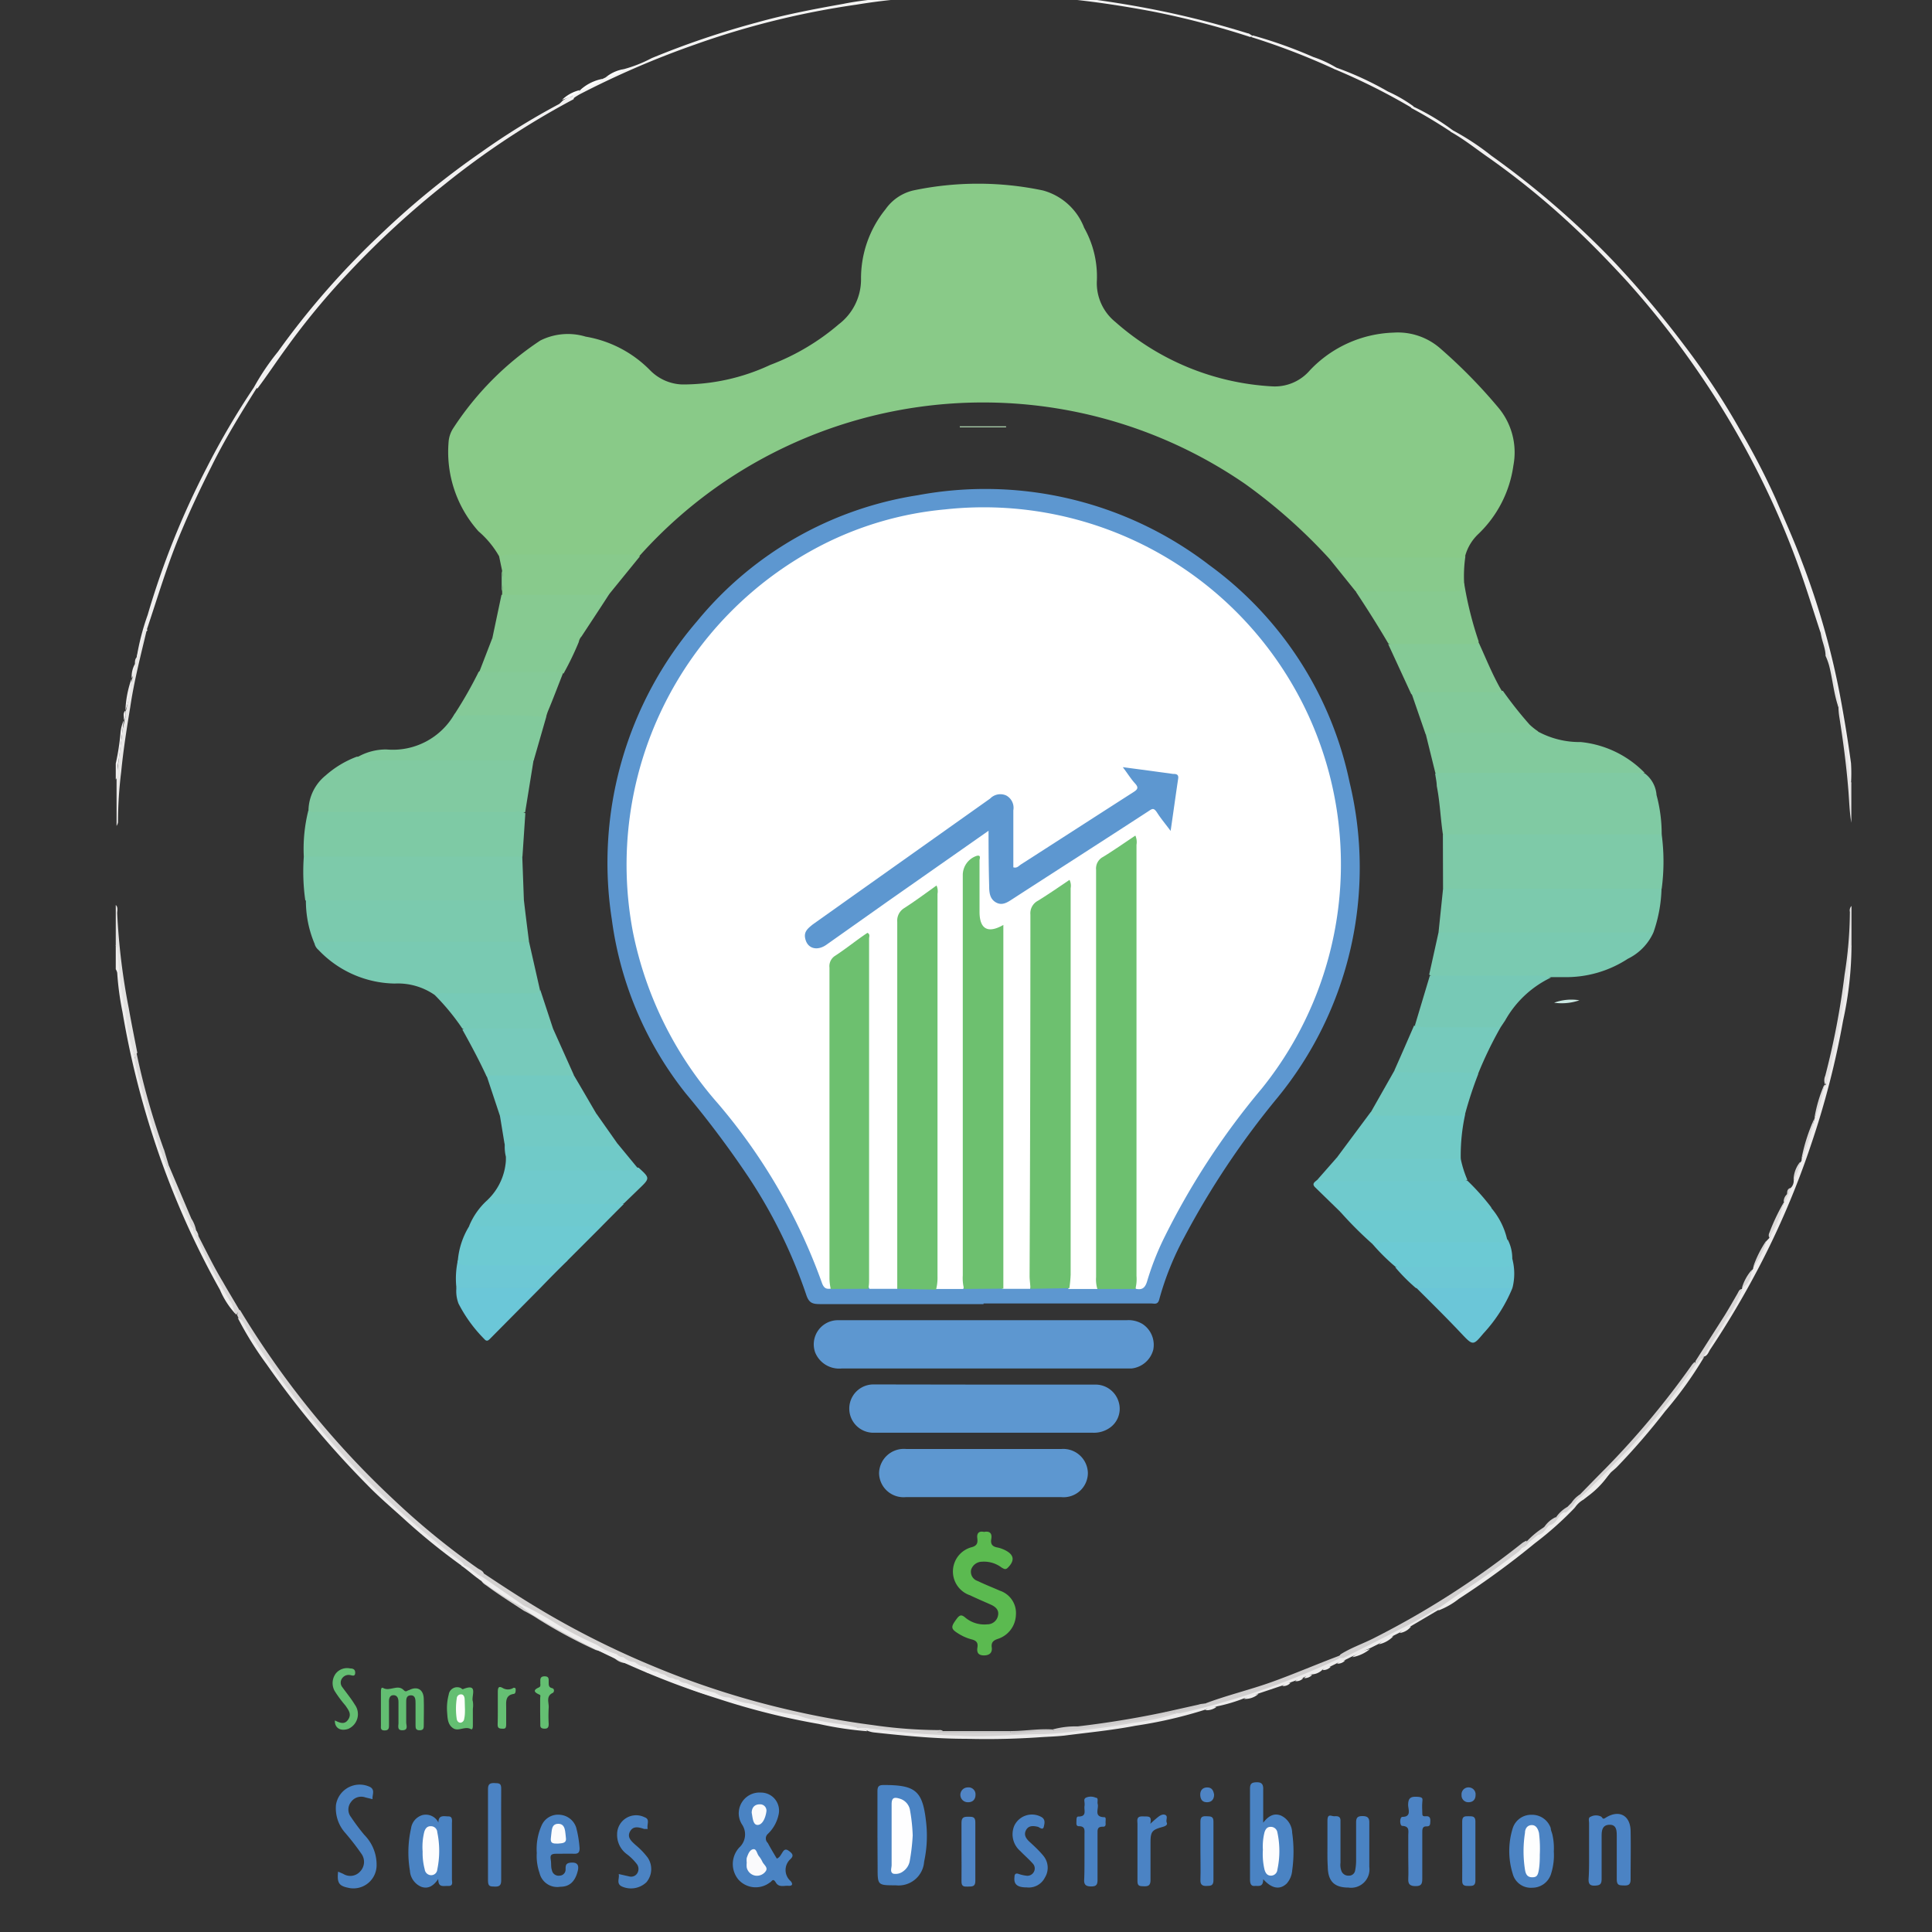 <svg id="Layer_1" data-name="Layer 1" xmlns="http://www.w3.org/2000/svg" viewBox="0 0 120 120"><rect x="0" y="0" width="120" height="120" fill="#333333" stroke="none"/><defs><style>.cls-1{fill:#efeeed;}.cls-2{fill:#e8e7e6;}.cls-3{fill:#e3e2e1;}.cls-4{fill:#efeeee;}.cls-5{fill:#89ca88;}.cls-6{fill:#5d97d0;}.cls-7{fill:#80caa3;}.cls-8{fill:#7ecaa8;}.cls-9{fill:#81caa1;}.cls-10{fill:#7ecaa5;}.cls-11{fill:#7dcaaa;}.cls-12{fill:#7ccaad;}.cls-13{fill:#79cab2;}.cls-14{fill:#7bcaae;}.cls-15{fill:#7acab1;}.cls-16{fill:#82ca9d;}.cls-17{fill:#82ca9c;}.cls-18{fill:#87ca90;}.cls-19{fill:#77c9b6;}.cls-20{fill:#88ca8c;}.cls-21{fill:#70cacc;}.cls-22{fill:#6dcad0;}.cls-23{fill:#71cac6;}.cls-24{fill:#6dcad2;}.cls-25{fill:#6fcacd;}.cls-26{fill:#85ca96;}.cls-27{fill:#87ca91;}.cls-28{fill:#77cabb;}.cls-29{fill:#83ca9a;}.cls-30{fill:#74cac0;}.cls-31{fill:#76cabc;}.cls-32{fill:#85ca98;}.cls-33{fill:#73cac1;}.cls-34{fill:#5bba50;}.cls-35{fill:#77cab7;}.cls-36{fill:#72cac5;}.cls-37{fill:#6ecacf;}.cls-38{fill:#6ccad4;}.cls-39{fill:#70caca;}.cls-40{fill:#4a83c3;}.cls-41{fill:#70cac8;}.cls-42{fill:#6bc6d8;}.cls-43{fill:#85ca94;}.cls-44{fill:#f1f0f0;}.cls-45{fill:#6bc7d8;}.cls-46{fill:#6dc8d5;}.cls-47{fill:#4b83c4;}.cls-48{fill:#4b83c3;}.cls-49{fill:#ecebeb;}.cls-50{fill:#d3d1d0;}.cls-51{fill:#eeecec;}.cls-52{fill:#4c83c4;}.cls-53{fill:#f2f1f1;}.cls-54{fill:#d7d5d5;}.cls-55{fill:#4a82c3;}.cls-56{fill:#edecec;}.cls-57{fill:#63be72;}.cls-58{fill:#4f85c5;}.cls-59{fill:#f4f4f3;}.cls-60{fill:#d2d0d0;}.cls-61{fill:#64bf72;}.cls-62{fill:#eeedec;}.cls-63{fill:#d1cfcf;}.cls-64{fill:#ecebea;}.cls-65{fill:#d5d3d3;}.cls-66{fill:#e2e0e0;}.cls-67{fill:#f4f4f4;}.cls-68{fill:#65bf73;}.cls-69{fill:#dcdada;}.cls-70{fill:#d8d6d6;}.cls-71{fill:#d9d7d7;}.cls-72{fill:#e6e4e4;}.cls-73{fill:#cecccc;}.cls-74{fill:#f4f3f3;}.cls-75{fill:#dedddc;}.cls-76{fill:#5185c5;}.cls-77{fill:#4f84c4;}.cls-78{fill:#4e84c4;}.cls-79{fill:#e6e5e4;}.cls-80{fill:#f3f3f2;}.cls-81{fill:#c8c6c6;}.cls-82{fill:#dbd9d8;}.cls-83{fill:#b4dcb5;}.cls-84{fill:#cccaca;}.cls-85{fill:#c9c7c7;}.cls-86{fill:#cae8e2;}.cls-87{fill:#e7e6e6;}.cls-88{fill:#d9d8d7;}.cls-89{fill:#eeeded;}.cls-90{fill:#dad8d8;}.cls-91{fill:#fefefe;}.cls-92{fill:#fff;}.cls-93{fill:#6dc06f;}.cls-94{fill:#fefeff;}.cls-95{fill:#fafafc;}.cls-96{fill:#fafbfc;}.cls-97{fill:#fdfdfe;}.cls-98{fill:#fdfefe;}.cls-99{fill:#fcfcfd;}.cls-100{fill:#fdfefc;}</style></defs><path class="cls-1" d="M14.58,81.56a5.25,5.25,0,0,1-.92-1.45,52.4,52.4,0,0,1-4.15-9.5,54.29,54.29,0,0,1-1.9-7.74,18.26,18.26,0,0,1-.33-2.45.68.68,0,0,0-.09-.22V58.7c.23,0,.17.23.18.34a50.8,50.8,0,0,0,1,6.61,51.85,51.85,0,0,0,1.64,5.76c.12.36.24.72.39,1.06.42,1.13.87,2.26,1.38,3.35.07.15.14.3.22.45a2,2,0,0,0,.31.71c.61,1.31,1.3,2.57,2,3.82C14.52,81,14.77,81.25,14.58,81.56Z"/><path class="cls-2" d="M8.38,41.24c0-.14,0-.3.1-.4.17-.56.3-1.12.46-1.68,0-.08,0-.17.15-.09s0,.11,0,.17c-.37,1.55-.77,3.11-1,4.68-.22,1.33-.43,2.67-.56,4a25.66,25.66,0,0,0-.2,3.16.68.68,0,0,1-.09.22v-2.9c.09-.91.2-1.82.34-2.72,0-.33.12-.65.16-1h0c.13-.18,0-.42.1-.6h0c.15-.66.24-1.34.39-2h0C8.28,41.84,8.3,41.53,8.38,41.24Z"/><path class="cls-3" d="M8.38,65.69a14.74,14.74,0,0,1-.59-2.79,33.88,33.88,0,0,1-.51-4,1,1,0,0,0-.09-.17V56.21c.16.15.09.34.09.52A40.53,40.53,0,0,0,8,62.63c.16.92.35,1.84.53,2.77C8.39,65.47,8.48,65.62,8.38,65.69Z"/><path class="cls-4" d="M7.69,44.73c-.12.93-.21,1.86-.37,2.78-.05.31.09.64-.13.91v-1a14.52,14.52,0,0,0,.29-1.85A2.42,2.42,0,0,1,7.69,44.73Z"/><path class="cls-5" d="M31,34.55A5.84,5.84,0,0,0,29.72,33a7.39,7.39,0,0,1-1.86-5.51,1.81,1.81,0,0,1,.29-.89,18.86,18.86,0,0,1,5.41-5.45,3.82,3.82,0,0,1,2.82-.24,7.31,7.31,0,0,1,4,2.09,2.93,2.93,0,0,0,2,.88,12.82,12.82,0,0,0,5.45-1.21,14.31,14.31,0,0,0,4.27-2.53,3.5,3.5,0,0,0,1.38-2.79A6.81,6.81,0,0,1,55,13a2.92,2.92,0,0,1,1.72-1.17,19.54,19.54,0,0,1,8.06,0,3.81,3.81,0,0,1,2.56,2.32,6.17,6.17,0,0,1,.79,3.25,3.1,3.1,0,0,0,1.15,2.6,16,16,0,0,0,9.78,4,2.87,2.87,0,0,0,2.3-1,7.47,7.47,0,0,1,5.19-2.34,4,4,0,0,1,2.93,1,32.43,32.43,0,0,1,3.62,3.7A4.33,4.33,0,0,1,94,28.91a7.27,7.27,0,0,1-2.19,4.27A2.93,2.93,0,0,0,91,34.55c-.13.25-.38.25-.61.25H83.08a.93.93,0,0,1-.56-.15,33.7,33.7,0,0,0-5.18-4.59,28.7,28.7,0,0,0-32.14-.28,28.63,28.63,0,0,0-5.49,4.76.65.65,0,0,1-.34.07q-4,0-8.07,0A.57.57,0,0,1,31,34.55Z"/><path class="cls-6" d="M61.09,81c-3.39,0-6.79,0-10.18,0-.48,0-.68-.1-.84-.6a31.49,31.49,0,0,0-3.54-7.23,61,61,0,0,0-3.94-5.26A22,22,0,0,1,38,57.1a23,23,0,0,1,5.3-18.52A22.09,22.09,0,0,1,57,30.76a22.83,22.83,0,0,1,18.1,4.33,22.33,22.33,0,0,1,8.73,13.52,22.55,22.55,0,0,1-4.5,19.59,51.41,51.41,0,0,0-5.77,8.64A18.21,18.21,0,0,0,72,80.72c-.09.34-.31.24-.5.24H61.09Z"/><path class="cls-6" d="M61.09,82c3,0,5.92,0,8.88,0a1.69,1.69,0,0,1,1,.24,1.55,1.55,0,0,1,.66,1.6A1.57,1.57,0,0,1,70.27,85h-18A1.61,1.61,0,0,1,50.63,84,1.5,1.5,0,0,1,52.05,82h9Z"/><path class="cls-7" d="M89.62,51.82c-.15-1-.18-2-.38-3,0-.25-.07-.52-.1-.78a.86.86,0,0,1,.66-.16h11.57a2.3,2.3,0,0,1,.78.15,1.85,1.85,0,0,1,.74,1.35,9.28,9.28,0,0,1,.32,2.46.91.91,0,0,1-.66.16H90.29A1,1,0,0,1,89.62,51.82Z"/><path class="cls-6" d="M61.09,86H68a1.5,1.5,0,0,1,1.49,1.1,1.44,1.44,0,0,1-.6,1.61,1.71,1.71,0,0,1-1,.28H54.25a1.5,1.5,0,1,1,0-3Z"/><path class="cls-8" d="M89.62,51.82h13.59a12.83,12.83,0,0,1,0,3.39.87.87,0,0,1-.66.16H90.29a.91.91,0,0,1-.66-.16Z"/><path class="cls-9" d="M19.16,50.31a2.86,2.86,0,0,1,1.06-2.14A6.21,6.21,0,0,1,22.16,47a5.67,5.67,0,0,0,1.09,0h9.1c.27,0,.57-.06.8.16l-.53,3.28a.91.91,0,0,1-.49.07c-4.07,0-8.14,0-12.21,0C19.65,50.57,19.3,50.71,19.16,50.31Z"/><path class="cls-10" d="M19.16,50.31c.15.18.37.11.56.11H32a1.05,1.05,0,0,1,.63.09l-.18,2.7a1,1,0,0,1-.66.17H19.53a.87.87,0,0,1-.66-.16A9.77,9.77,0,0,1,19.16,50.31Z"/><path class="cls-6" d="M61.08,90h4.84a1.53,1.53,0,0,1,1.65,1.49,1.51,1.51,0,0,1-1.64,1.5c-3.23,0-6.45,0-9.68,0a1.52,1.52,0,0,1-1.65-1.49A1.54,1.54,0,0,1,56.29,90Z"/><path class="cls-11" d="M18.87,53.21H32.44l.1,2.7a.92.92,0,0,1-.66.16H19.62a.91.91,0,0,1-.66-.16A12.82,12.82,0,0,1,18.87,53.21Z"/><path class="cls-12" d="M89.63,55.21H103.2a8.89,8.89,0,0,1-.5,2.7,1.15,1.15,0,0,1-.72.16H90.06a.94.94,0,0,1-.71-.16Z"/><path class="cls-13" d="M32.86,58.5l.68,3c0,.38-.34.35-.59.36-.66,0-1.33,0-2,0H27.49A1.63,1.63,0,0,1,27,61.8a4,4,0,0,0-2.48-.71A6.66,6.66,0,0,1,19.78,59a.75.75,0,0,1-.24-.37c.17-.32.47-.27.75-.27H32A1.25,1.25,0,0,1,32.86,58.5Z"/><path class="cls-14" d="M32.86,58.5H20.21a1.29,1.29,0,0,0-.67.12A6.83,6.83,0,0,1,19,55.91H32.54C32.64,56.77,32.75,57.64,32.86,58.5Z"/><path class="cls-15" d="M89.35,57.91H102.7a3.34,3.34,0,0,1-1.59,1.64,7,7,0,0,1-4,1.14l-.8,0a5.69,5.69,0,0,1-1.09,0c-1.9,0-3.79,0-5.69,0-.26,0-.54.05-.76-.16Z"/><path class="cls-16" d="M102.15,48h-13l-.59-2.39a1,1,0,0,1,.78-.25c1.88,0,3.77,0,5.65,0,.18,0,.36.08.54.08a5.42,5.42,0,0,0,2.65.65A6.43,6.43,0,0,1,102.15,48Z"/><path class="cls-17" d="M33.15,47.23H22.79c-.22,0-.48.09-.63-.18A3.57,3.57,0,0,1,24,46.55a4.41,4.41,0,0,0,4.24-2.22,3.59,3.59,0,0,1,1-.06h3.82a1,1,0,0,1,.87.25Z"/><path class="cls-18" d="M90.94,36.22a22.42,22.42,0,0,0,.9,3.61c0,.28-.28.25-.46.26-1.57,0-3.13,0-4.69,0a.79.79,0,0,1-.47-.14c-.64-1.09-1.31-2.15-2-3.19.14-.24.37-.17.58-.17,1.7,0,3.41,0,5.12,0A1.23,1.23,0,0,0,90.94,36.22Z"/><path class="cls-19" d="M88.81,60.6h6.06a5.26,5.26,0,0,1,1.48.11,6.43,6.43,0,0,0-2.86,2.67l-.28.42a1,1,0,0,1-.61.15h-4a.79.79,0,0,1-.72-.25Z"/><path class="cls-20" d="M31,34.55a2.27,2.27,0,0,1,.73-.11q3.64,0,7.28,0a2.29,2.29,0,0,1,.74.11l-1.87,2.3a1.29,1.29,0,0,1-.88.26h-5.1a1,1,0,0,1-.71-.16v-.2a5.06,5.06,0,0,0,0-1.29Z"/><path class="cls-21" d="M30.24,74.57a3.72,3.72,0,0,0,1.19-2.71.34.34,0,0,1,.13.21c0,.4.3.46.63.46H36c1.05,0,2.09,0,3.13,0a2.36,2.36,0,0,1,.54,0c.71.65.71.65,0,1.33l-.92.89a1.63,1.63,0,0,1-.72.15c-2.33,0-4.65,0-7,0C30.75,74.93,30.36,75,30.24,74.57Z"/><path class="cls-22" d="M85.25,77.27a23.47,23.47,0,0,1-2-2c.22-.3.56-.25.86-.25h8.31a.46.46,0,0,0,.2,0,4.61,4.61,0,0,1,1,2c.1.23-.07.29-.23.33a1.67,1.67,0,0,1-.5,0c-2.42,0-4.84,0-7.27,0A.64.64,0,0,1,85.25,77.27Z"/><path class="cls-23" d="M83.05,71.88l2.09-2.81c1.76.13,3.52,0,5.29.06a1.28,1.28,0,0,1,.58.06A11.91,11.91,0,0,0,90.73,72a.87.87,0,0,1-.66.16c-2.12,0-4.24,0-6.35,0C83.47,72.14,83.17,72.22,83.05,71.88Z"/><path class="cls-24" d="M37.26,76.28l-2,2a2.32,2.32,0,0,1-1.63.46c-1.4,0-2.8,0-4.19,0a2,2,0,0,1-.69-.07c-.19-.07-.41-.12-.31-.41a4.84,4.84,0,0,1,.69-2.08A1,1,0,0,1,29.8,76h6.65C36.74,76,37.05,76,37.26,76.28Z"/><path class="cls-25" d="M92.63,75c-.08.3-.33.18-.5.18q-4,0-8.09,0a2.88,2.88,0,0,0-.78.1L81.7,73.76c-.27-.25,0-.36.13-.49a3.31,3.31,0,0,1,.89,0h7.83a1.67,1.67,0,0,1,.59.06A14.26,14.26,0,0,1,92.63,75Z"/><path class="cls-26" d="M86.22,40l5.06,0c.19,0,.4.08.56-.1.39.85.74,1.72,1.18,2.55a6.05,6.05,0,0,0,.32.55c-.13.26-.37.25-.6.26-1.53,0-3,0-4.58,0a.69.69,0,0,1-.51-.16Z"/><path class="cls-27" d="M31.15,36.94H37a3.26,3.26,0,0,0,.88-.1c-.58.9-1.17,1.79-1.76,2.69a.67.67,0,0,0-.16.3.57.57,0,0,1-.34.07c-1.46,0-2.92,0-4.38,0-.24,0-.54.09-.66-.26Z"/><path class="cls-28" d="M34.35,63.89l1.3,2.9A.83.83,0,0,1,35,67H30.88a1,1,0,0,1-.66-.15c-.46-1-1-2-1.5-2.9a.73.73,0,0,1,.6-.16h4.37A1.27,1.27,0,0,1,34.35,63.89Z"/><path class="cls-20" d="M90.94,36.22c0,.53-.35.52-.7.52H86.57l-2.36,0-1.69-2.1h7.87a1.07,1.07,0,0,0,.63-.1A8.46,8.46,0,0,0,90.94,36.22Z"/><path class="cls-29" d="M87.65,43h5.06a1.14,1.14,0,0,0,.63-.1A24,24,0,0,0,95,45a3.78,3.78,0,0,0,.54.43c-.16.14-.35.07-.53.08H90.37a8.52,8.52,0,0,0-1.82.1Z"/><path class="cls-30" d="M91,69.19a.72.72,0,0,1-.43.1h-5c-.17,0-.39,0-.42-.22l1.48-2.61c1.52-.06,3,0,4.55,0a.86.86,0,0,1,.64.24A24.23,24.23,0,0,0,91,69.19Z"/><path class="cls-31" d="M91.81,66.69c-1.55-.2-3.09,0-4.64-.1-.19,0-.4.07-.55-.13.41-.92.81-1.84,1.21-2.76a2.9,2.9,0,0,0,.83.1h4.55A24,24,0,0,0,91.81,66.69Z"/><path class="cls-32" d="M33.92,44.53a47.07,47.07,0,0,0-4.75-.1c-.31,0-.63.1-.92-.1a25.61,25.61,0,0,0,1.48-2.6,1,1,0,0,1,.67-.15h3.81c.27,0,.58,0,.75.26-.31.78-.6,1.56-.92,2.32A3.16,3.16,0,0,0,33.92,44.53Z"/><path class="cls-33" d="M30.22,66.8h5.43c.47.79.93,1.59,1.4,2.39-.13.26-.37.26-.6.26q-2.45,0-4.89,0a.72.72,0,0,1-.51-.15Z"/><path class="cls-34" d="M61.12,95.15c.37-.07.51.1.45.44s.09.48.4.53a2,2,0,0,1,.47.17c.55.28.6.64.16,1.08-.15.16-.26.06-.38,0A1.81,1.81,0,0,0,61,97a.72.72,0,0,0-.68.49.6.6,0,0,0,.41.71c.45.22.92.4,1.37.6a1.46,1.46,0,0,1,1,1.51,1.62,1.62,0,0,1-1.14,1.49c-.29.1-.4.24-.36.53s-.11.49-.48.49-.46-.19-.41-.5-.09-.43-.38-.5a2.92,2.92,0,0,1-.73-.31c-.57-.34-.57-.44-.15-1,.16-.2.27-.23.48-.06a1.84,1.84,0,0,0,1.39.44.67.67,0,0,0,.67-.55c.07-.33-.14-.53-.42-.66s-.88-.38-1.31-.59a1.56,1.56,0,0,1,.13-3c.34-.11.34-.31.31-.56S60.76,95.07,61.12,95.15Z"/><path class="cls-35" d="M34.35,63.89H28.72A14.16,14.16,0,0,0,27,61.8a1.12,1.12,0,0,1,.63-.1H33c.21,0,.45,0,.56-.21Z"/><path class="cls-36" d="M31.05,69.29h5.37a1.13,1.13,0,0,0,.63-.11L38.33,71c0,.36-.31.34-.54.35-.67,0-1.33,0-2,0H32c-.27,0-.58,0-.67-.35Z"/><path class="cls-37" d="M37.26,76.28a2.91,2.91,0,0,0-.88-.11c-2.42,0-4.83,0-7.25,0a4.44,4.44,0,0,1,1.11-1.6c.19.25.47.21.73.21h7.78C38.25,75.28,37.75,75.78,37.26,76.28Z"/><path class="cls-38" d="M85.25,77.27a2.61,2.61,0,0,1,.78-.1q3.54,0,7.08,0c.19,0,.46.12.52-.21a2.51,2.51,0,0,1,.3,1.2c.08.55,0,.66-.48.66-2.1,0-4.19,0-6.29,0a.93.93,0,0,1-.51-.16A12.34,12.34,0,0,1,85.25,77.27Z"/><path class="cls-39" d="M91.14,73.28a1.05,1.05,0,0,1-.58.1H82.4a1,1,0,0,1-.57-.11l1.22-1.39c.16.17.37.1.56.1h7.12A6.55,6.55,0,0,0,91.14,73.28Z"/><path class="cls-40" d="M54.5,114c0-.91,0-1.83,0-2.74,0-.32.1-.39.4-.39,2,0,2.42.37,2.63,2.38a7.58,7.58,0,0,1-.13,2.38,1.59,1.59,0,0,1-1.76,1.47c-1.13,0-1.13,0-1.13-1.1Z"/><path class="cls-41" d="M31.36,71a.55.55,0,0,0,.52.2h5.94c.2,0,.41,0,.51-.2l1.31,1.59a1.11,1.11,0,0,1-.62.11H32.26c-.8,0-.8,0-.83-.82A2.55,2.55,0,0,1,31.36,71Z"/><path class="cls-40" d="M48.25,115.44c.18-.07.24-.22.32-.34s.17-.32.41-.15.34.3.13.51a.91.91,0,0,0,0,1.38c.16.19.1.31-.15.29s-.58.12-.77-.2-.25-.05-.38,0a1.44,1.44,0,0,1-1.94-.18,1.51,1.51,0,0,1,.05-2,1.1,1.1,0,0,0,.18-1.41,1.29,1.29,0,0,1,1.17-2,1.12,1.12,0,0,1,1.08,1.41,2.3,2.3,0,0,1-.66,1.16.38.38,0,0,0,0,.56C47.85,114.77,48.05,115.11,48.25,115.44Z"/><path class="cls-42" d="M93.94,80a9.36,9.36,0,0,1-1.81,2.83c-.63.76-.65.75-1.36,0-.94-1-1.88-1.92-2.83-2.87a.83.83,0,0,1,.66-.16q2.34,0,4.68,0A.83.83,0,0,1,93.94,80Z"/><path class="cls-43" d="M35,41.84a1.24,1.24,0,0,0-.63-.11h-4.6l.81-2.1c.14.17.34.1.51.11h4.14a2.27,2.27,0,0,1,.73.11A18.36,18.36,0,0,1,35,41.84Z"/><path class="cls-44" d="M90.23,8.09a16,16,0,0,1,2.4,1.58,53.86,53.86,0,0,1,7.55,6.52,61,61,0,0,1,4.41,5.23,45.36,45.36,0,0,1,3.54,5.38A44.47,44.47,0,0,1,110.3,31c.54,1.27,1.12,2.54,1.6,3.83a48.59,48.59,0,0,1,2.39,8.38c.26,1.39.49,2.79.68,4.2a10.26,10.26,0,0,1,0,1.24c-.23,0-.15-.19-.16-.29-.12-1.46-.38-2.9-.59-4.34-.26-1.05-.38-2.13-.7-3.16a7.23,7.23,0,0,0-.45-1.59c-.43-1.3-.83-2.61-1.29-3.9q-.8-2.25-1.81-4.42a53.8,53.8,0,0,0-4.48-7.84A54.52,54.52,0,0,0,101,17.41c-1.06-1.15-2.15-2.28-3.29-3.34a49,49,0,0,0-5.18-4.23c-.8-.55-1.56-1.17-2.42-1.65C90.11,8.1,90.13,8.05,90.23,8.09Z"/><path class="cls-40" d="M78.46,116.72c0,.52-.29.4-.54.42s-.28-.21-.28-.41c0-1.88,0-3.75,0-5.63,0-.31.1-.39.4-.4s.43.1.42.43c0,.66,0,1.32,0,2.08.32-.41.66-.62,1.11-.44a1.22,1.22,0,0,1,.69,1.07,8.34,8.34,0,0,1,0,2.34,1.39,1.39,0,0,1-.34.81C79.5,117.39,79,117.32,78.46,116.72Z"/><path class="cls-45" d="M33.56,80l-3.08,3.11c-.12.12-.23.26-.4.06a8.86,8.86,0,0,1-1.6-2.2,2.18,2.18,0,0,1-.13-1,.82.82,0,0,1,.61-.16c1.33,0,2.67,0,4,0A.73.73,0,0,1,33.56,80Z"/><path class="cls-46" d="M93.94,80h-6a11.31,11.31,0,0,1-1.29-1.3c2.25,0,4.5,0,6.75,0,.4,0,.6-.09.53-.52A3.58,3.58,0,0,1,93.94,80Z"/><path class="cls-46" d="M33.56,80H28.35a5.23,5.23,0,0,1,.09-1.72c.08.33.37.31.6.31,1.76,0,3.52,0,5.28,0,.36,0,.6-.3.94-.3C34.69,78.84,34.13,79.41,33.56,80Z"/><path class="cls-40" d="M27.22,116.71c-.29.42-.62.64-1.06.48a1.16,1.16,0,0,1-.7-1,6.8,6.8,0,0,1,.07-2.62,1,1,0,0,1,.7-.83.87.87,0,0,1,1,.46c0-.5.36-.38.63-.38s.21.29.21.45c0,1.15,0,2.29,0,3.44,0,.18.1.44-.23.43S27.22,117.25,27.22,116.71Z"/><path class="cls-47" d="M98.7,114.94v-1.7c0-.14-.07-.35.1-.4a.7.7,0,0,1,.66,0c.1.09.08.18.26.07.83-.53,1.54-.17,1.56.81s0,2,0,3c0,.32-.11.4-.41.39s-.45,0-.45-.4c0-.88,0-1.76,0-2.64,0-.34,0-.74-.45-.73s-.49.35-.49.71c0,.88,0,1.77,0,2.65,0,.34-.11.41-.43.42s-.39-.13-.38-.42C98.71,116.14,98.7,115.54,98.7,114.94Z"/><path class="cls-48" d="M96.51,115a3.77,3.77,0,0,1-.16,1.35,1.22,1.22,0,0,1-1.18.9,1.16,1.16,0,0,1-1.21-.86,4.74,4.74,0,0,1,0-2.84,1.2,1.2,0,0,1,1.18-.83,1.22,1.22,0,0,1,1.18.83c0,.13.07.26.1.39A3.84,3.84,0,0,1,96.51,115Z"/><path class="cls-48" d="M33.34,115.09a3.59,3.59,0,0,1,.31-1.73,1.11,1.11,0,0,1,1.14-.64,1.15,1.15,0,0,1,1,.8A6.92,6.92,0,0,1,36,114.8c0,.26-.09.35-.35.34s-.73,0-1.09,0-.39.11-.35.38,0,.43.07.64a.42.42,0,0,0,.48.34.38.38,0,0,0,.37-.4c0-.23,0-.39.36-.41s.48.15.4.5c-.16.66-.5,1-1.09,1a1.13,1.13,0,0,1-1.29-.86A3.18,3.18,0,0,1,33.34,115.09Z"/><path class="cls-40" d="M82.45,114.6c0-.5,0-1,0-1.5s.24-.28.44-.29.38,0,.37.3c0,.86,0,1.73,0,2.59a1.09,1.09,0,0,0,.07.54.46.46,0,0,0,.45.26.38.38,0,0,0,.39-.32,3.19,3.19,0,0,0,.06-.54c0-.81,0-1.63,0-2.44,0-.3.09-.4.39-.4s.44.09.43.42c0,.91,0,1.83,0,2.74a1.14,1.14,0,0,1-1.3,1.28c-.88,0-1.27-.4-1.28-1.3C82.44,115.5,82.45,115.05,82.45,114.6Z"/><path class="cls-48" d="M21,116.25l.32.14a.82.82,0,0,0,1.05-.15.86.86,0,0,0,.07-1.11,15.47,15.47,0,0,0-1-1.29,2.29,2.29,0,0,1-.57-1.75A1.49,1.49,0,0,1,23,111c.31.19.11.48.14.75l-.45-.11a.77.77,0,0,0-.89.29.75.75,0,0,0,0,.93,12.82,12.82,0,0,0,.83,1.11,2.63,2.63,0,0,1,.76,1.94,1.44,1.44,0,0,1-1.62,1.37C21.07,117.16,20.92,117,21,116.25Z"/><path class="cls-49" d="M89.34,100l-1.7,1c-.22.16-.49.23-.7.4l-.4.2c-.28.2-.62.29-.9.5l-.6.3c-.38.14-.72.35-1.09.5l-.4.2c-.16.08-.35.11-.5.2l-.4.2c-.16.08-.34.11-.5.2h0c-.24.09-.47.19-.7.3s-.34.11-.5.2-.34.1-.5.19l-.3.11c-.16.08-.34.1-.5.19l-1.49.5a7.31,7.31,0,0,1-.9.3,10,10,0,0,1-1.7.5c-.23.08-.47.11-.7.2a27.82,27.82,0,0,1-4.34,1c-1.45.28-2.93.42-4.4.61-.54.06-1.09.07-1.63.11-1.49.1-3,.13-4.48.09-1.93,0-3.85-.19-5.77-.4a1.89,1.89,0,0,1-.34-.09c-.15-.1-.32,0-.48-.06s-.19-.07-.08-.19a3.17,3.17,0,0,1,1.47.07,56.93,56.93,0,0,0,7.61.33A52.06,52.06,0,0,0,73,106.36a48.62,48.62,0,0,0,9.53-3.15l.59-.25a33.35,33.35,0,0,0,3.35-1.62c.84-.44,1.67-.89,2.47-1.39.15-.1.3-.22.5-.15S89.41,100,89.34,100Z"/><path class="cls-50" d="M30.05,97.73c1.27.85,2.55,1.68,3.86,2.45a53.91,53.91,0,0,0,6.59,3.28,52.31,52.31,0,0,0,8.28,2.69,53.15,53.15,0,0,0,5.45,1,29.52,29.52,0,0,0,4.09.31.3.3,0,0,1,.28.09c-.13.14-.32.09-.48.15-1.11,0-2.22-.18-3.33-.28-1.35-.13-2.68-.3-4-.53-.38-.07-.75-.16-1.12-.21l-.16,0c-.88-.25-1.78-.45-2.67-.67l-.15,0c-.42-.15-.85-.26-1.29-.38l-.13,0a3.56,3.56,0,0,0-.89-.24,12.67,12.67,0,0,1-1.77-.59.73.73,0,0,0-.49-.21.63.63,0,0,1-.32-.1.94.94,0,0,0-.39-.22l-.12-.05a2,2,0,0,0-.4-.16l-.12,0a1.23,1.23,0,0,0-.47-.14.41.41,0,0,1-.23-.11,1.62,1.62,0,0,0-.57-.29l-.13,0a1.74,1.74,0,0,0-.67-.24,1,1,0,0,1-.44-.21,3.18,3.18,0,0,0-1.25-.58,30.67,30.67,0,0,1-3.57-1.92,8.08,8.08,0,0,0-.9-.52c-.77-.51-1.56-1-2.3-1.55-.13-.09-.28-.17-.34-.34S29.89,97.7,30.05,97.73Z"/><path class="cls-51" d="M108.2,80.06V80a3.6,3.6,0,0,0,.61-1.1.22.22,0,0,0,.09-.2,13.27,13.27,0,0,0,.8-1.6l.19-.2c.29-.73.6-1.46.91-2.2h0c.09-.18.16-.37.26-.54a.55.55,0,0,1,.15-.36.63.63,0,0,0,.2-.5c.11-.38.26-.74.4-1.1a.19.19,0,0,0,.09-.19c.24-.85.57-1.66.8-2.51h0c.22-.7.41-1.4.61-2.1h.09c.1-.87.38-1.7.54-2.56a49.62,49.62,0,0,0,.87-5.68c0-.16-.06-.38.19-.45a22.13,22.13,0,0,1-.52,4.67,52.89,52.89,0,0,1-2,7.74,51.74,51.74,0,0,1-3.25,7.63,55.78,55.78,0,0,1-3,5.06c-.12.18-.18.45-.47.46-.16-.21,0-.35.12-.48C106.72,82.56,107.5,81.33,108.2,80.06Z"/><path class="cls-52" d="M87.47,115.3c0-.43,0-.86,0-1.3,0-.26.1-.57-.37-.59-.17,0-.18-.55,0-.56.58,0,.37-.46.36-.73,0-.44.15-.54.55-.52s.35.11.33.36,0,.4,0,.6,0,.27.22.25.29.09.28.3,0,.34-.25.33-.25.2-.25.38c0,1,0,1.93,0,2.89,0,.32-.08.44-.41.44s-.48-.1-.46-.45S87.47,115.77,87.47,115.3Z"/><path class="cls-53" d="M15.77,24.06a15,15,0,0,1,1.49-2.21,50.09,50.09,0,0,1,6.48-7.39,51,51,0,0,1,6.14-5,44.18,44.18,0,0,1,4.85-3,2,2,0,0,0,.21-.2,1.26,1.26,0,0,1,.59-.26c.08,0,.13.06.1.16a50.8,50.8,0,0,0-8,5.28,55,55,0,0,0-6,5.52,45.13,45.13,0,0,0-3.85,4.66c-.61.83-1.17,1.69-1.79,2.51C15.9,24.07,15.84,24.12,15.77,24.06Z"/><path class="cls-54" d="M30.05,97.73a.21.21,0,0,0-.1.21c-.48,0-.75-.45-1.13-.66a55.18,55.18,0,0,1-6.22-5.41,56,56,0,0,1-4-4.48A56.85,56.85,0,0,1,15,82.1a.88.88,0,0,0-.19-.24l-.09-.2c.07-.09,0-.31.19-.29a55.56,55.56,0,0,0,4.84,6.8,54.28,54.28,0,0,0,4.73,5,45.92,45.92,0,0,0,5.19,4.24C29.78,97.49,30,97.56,30.05,97.73Z"/><path class="cls-47" d="M63.77,117.23c-.6,0-.81-.2-.76-.64,0-.21.1-.26.28-.19a2.16,2.16,0,0,0,.44.1.45.45,0,0,0,.47-.21.44.44,0,0,0-.06-.55c-.24-.27-.52-.51-.77-.77a1.37,1.37,0,0,1-.38-1.55,1.21,1.21,0,0,1,1.68-.57c.28.15.21.41.16.62s-.23.06-.35,0c-.29-.07-.59-.1-.75.2s0,.53.23.74.59.54.84.85a1.16,1.16,0,0,1,.1,1.36A1.12,1.12,0,0,1,63.77,117.23Z"/><path class="cls-48" d="M40.23,113.6l-.22,0c-.33-.11-.68-.21-.88.16s.1.61.35.84a4.62,4.62,0,0,1,.75.78,1.27,1.27,0,0,1-.08,1.53,1.39,1.39,0,0,1-1.53.26c-.36-.18-.13-.49-.19-.77l.66.15a.45.45,0,0,0,.48-.18.51.51,0,0,0,0-.57,3.23,3.23,0,0,0-.67-.66,1.48,1.48,0,0,1-.57-1.21,1.18,1.18,0,0,1,1.7-1.06C40.4,113,40.16,113.3,40.23,113.6Z"/><path class="cls-47" d="M31.13,114c0,.93,0,1.86,0,2.79,0,.31-.11.4-.4.39s-.42,0-.42-.38q0-2.83,0-5.67c0-.31.11-.39.4-.38s.43,0,.42.37C31.12,112,31.13,113,31.13,114Z"/><path class="cls-55" d="M67.36,115.29v-1.35c0-.24.06-.51-.34-.51-.2,0-.16-.18-.16-.31s0-.29.11-.29c.56,0,.35-.38.39-.65s-.09-.41.08-.52a.74.74,0,0,1,.62,0c.19,0,.08.25.12.39.08.3-.27.81.42.82.12,0,.06.23.07.36s0,.24-.18.23c-.34,0-.32.19-.32.42,0,1,0,1.92,0,2.89,0,.3-.09.4-.39.4s-.46-.08-.44-.42S67.36,115.77,67.36,115.29Z"/><path class="cls-4" d="M32.54,99.73a20.71,20.71,0,0,1,2.15,1.21A21.44,21.44,0,0,0,37,102.13c.44.18.86.43,1.3.61a.55.55,0,0,0,.4.19l.7.3h0l.69.3a.21.21,0,0,0,.2.1c.16.09.34.11.5.2h0c.16.09.34.11.5.2h0c.16.09.35.11.5.2s.19.1.3.1.34.11.5.2a8.19,8.19,0,0,0,1.79.6,8.81,8.81,0,0,0,.91.3h0c.46.16.93.27,1.39.4h0c.93.25,1.86.51,2.8.7h0c1.19.27,2.4.46,3.6.65.09,0,.21,0,.19.15.15.21.45,0,.6.2a21.44,21.44,0,0,1-3-.45,44.48,44.48,0,0,1-6.24-1.56,50.57,50.57,0,0,1-5.07-1.89,53.08,53.08,0,0,1-6.49-3.35c-.16-.1-.32-.22-.48-.34S32.48,99.84,32.54,99.73Z"/><path class="cls-56" d="M14.77,81.86c.31.09.4.39.54.62a48.65,48.65,0,0,0,4.27,5.9,46.36,46.36,0,0,0,4.16,4.48A57.41,57.41,0,0,0,28.66,97a1.06,1.06,0,0,1,.19.23.13.13,0,0,1-.2,0,39.55,39.55,0,0,1-3.43-2.77c-.82-.75-1.67-1.46-2.44-2.26a57.62,57.62,0,0,1-6.22-7.46A21.41,21.41,0,0,1,14.77,81.86Z"/><path class="cls-57" d="M23.66,106.09c0-.33,0-.66,0-1,0-.1,0-.32.13-.25.42.25.91-.26,1.29.14.15.16.22,0,.32,0,.51-.27.9-.05.92.52s0,1.1,0,1.65c0,.17,0,.32-.25.32s-.26-.13-.26-.31q0-.67,0-1.35c0-.23,0-.52-.3-.51s-.28.27-.28.49c0,.4,0,.8,0,1.2,0,.17.15.47-.23.48s-.23-.32-.25-.51c0-.41,0-.83,0-1.24,0-.21-.06-.43-.31-.43s-.29.23-.28.45c0,.48,0,1,0,1.44,0,.21-.05.3-.28.3s-.23-.13-.22-.3Z"/><path class="cls-4" d="M15.77,24.06c.07,0,.13-.11.2,0-1,1.59-2,3.21-2.83,4.9-.66,1.31-1.29,2.64-1.86,4-.86,2-1.49,4.16-2.2,6.26v-.05S9,39.1,9,39.17c-.11.39-.2.78-.31,1.18a.92.92,0,0,1-.2.49,14.83,14.83,0,0,1,.68-2.64,50.75,50.75,0,0,1,3.66-9.13A48.35,48.35,0,0,1,15.77,24.06Z"/><path class="cls-47" d="M71.45,113.28a6.49,6.49,0,0,1,.49-.43c.13-.1.31-.2.46-.11s0,.31.07.47-.13.23-.28.27c-.65.18-.73.29-.73,1s0,1.53,0,2.29c0,.31-.11.4-.4.39s-.42,0-.41-.38c0-1.16,0-2.32,0-3.48,0-.22-.09-.49.31-.48S71.55,112.77,71.45,113.28Z"/><path class="cls-58" d="M59.72,115c0-.6,0-1.2,0-1.79,0-.35.17-.37.43-.37s.44,0,.43.37q0,1.81,0,3.63c0,.36-.21.33-.46.34s-.41,0-.4-.34C59.73,116.18,59.72,115.57,59.72,115Z"/><path class="cls-59" d="M35.63,6.1l-.1-.1c0-.29.37-.23.5-.4h0a12.19,12.19,0,0,1,1.4-.7l.2-.1c.38-.14.72-.35,1.1-.5a8.49,8.49,0,0,0,1.75-.69A53.34,53.34,0,0,1,47,1.4C48.78.9,50.58.56,52.38.24,53.56,0,54.76-.09,56-.21c.81-.08,1.62-.06,2.43-.08-.08.11-.2.1-.32.1a37.08,37.08,0,0,0-4.92.48,51.59,51.59,0,0,0-10,2.47A55.4,55.4,0,0,0,36,5.86C35.88,5.93,35.76,6,35.63,6.1Z"/><path class="cls-47" d="M90.82,114.92c0-.6,0-1.2,0-1.79,0-.34.18-.32.41-.32s.41,0,.41.32c0,1.23,0,2.45,0,3.68,0,.33-.18.33-.41.33s-.42,0-.41-.33C90.83,116.18,90.82,115.55,90.82,114.92Z"/><path class="cls-55" d="M74.56,114.94c0-.6,0-1.2,0-1.79,0-.32.14-.35.39-.34s.43,0,.42.35q0,1.82,0,3.63c0,.36-.2.34-.44.35s-.38-.08-.37-.36C74.58,116.16,74.56,115.55,74.56,114.94Z"/><path class="cls-60" d="M89.44,99.83c-.86.47-1.7,1-2.56,1.4-1.14.6-2.29,1.17-3.44,1.75a1.47,1.47,0,0,1-.29,0c-.1-.12.11-.12.09-.21.64-.41,1.37-.66,2.05-1a53.68,53.68,0,0,0,9.27-5.94,1.59,1.59,0,0,1,.26-.14l0,.07c0,.17-.16.28-.24.43A21.32,21.32,0,0,1,92.34,98c-.78.57-1.6,1.11-2.42,1.63A1,1,0,0,1,89.44,99.83Z"/><path class="cls-61" d="M29.37,106.14c0,.33,0,.66,0,1,0,.1,0,.32-.12.26-.38-.21-.77.17-1.11-.06s-.34-.62-.37-1a3.25,3.25,0,0,1,.1-1.08.53.53,0,0,1,.76-.41s.09.08.12.07c1-.41.5.44.62.76A1.62,1.62,0,0,1,29.37,106.14Z"/><path class="cls-61" d="M20.8,106.86c.29.14.6.29.83-.06s0-.6-.17-.86a7.87,7.87,0,0,1-.65-.87,1,1,0,0,1,.05-1.13.9.9,0,0,1,.89-.31c.19,0,.33.07.31.3s-.21.12-.32.11a.49.49,0,0,0-.48.19.45.45,0,0,0,0,.56c.26.36.55.71.78,1.09a1,1,0,0,1-.4,1.5C21.15,107.55,20.78,107.33,20.8,106.86Z"/><path class="cls-62" d="M89.44,99.83c.59-.41,1.18-.83,1.79-1.23,1.07-.7,2.08-1.47,3.1-2.23a1.5,1.5,0,0,0,.2-.23,1.22,1.22,0,0,0,.44-.46c.16-.15.35-.27.52-.41a1.82,1.82,0,0,0,.56-.47.5.5,0,0,1,.15-.14,1.66,1.66,0,0,0,.55-.47,1.52,1.52,0,0,1,.34-.33c.2-.07.33-.26.54-.29a.26.26,0,0,1,.19.07,20.83,20.83,0,0,1-2.48,2.21,51.86,51.86,0,0,1-4.72,3.45,4.77,4.77,0,0,1-1.28.73Z"/><path class="cls-63" d="M83.24,102.82c.13.14-.11.12-.09.21a47.6,47.6,0,0,1-9.83,3.38,1,1,0,0,1-.25,0,.16.16,0,0,1-.22,0c.28-.29.68-.21,1-.33s.66-.17,1-.27c1.34-.51,2.74-.84,4.09-1.32S81.8,103.36,83.24,102.82Z"/><path class="cls-64" d="M97.82,93.64h-.2c-.08-.16.09-.23.14-.35a2,2,0,0,1,.43-.43,53.29,53.29,0,0,0,7.07-8.15c.19-.11.18-.51.54-.35a24.09,24.09,0,0,1-2.37,3.29,41.7,41.7,0,0,1-3,3.47c-.12.12-.25.22-.37.33a18.07,18.07,0,0,1-1.7,1.69A1.59,1.59,0,0,0,97.82,93.64Z"/><path class="cls-65" d="M105.31,84.76A46.77,46.77,0,0,1,101.18,90c-1,1-1.93,2-3,3,0,0-.1,0-.11-.11.55-.56,1.09-1.12,1.64-1.67a51.82,51.82,0,0,0,5.38-6.45,1.45,1.45,0,0,1,.17-.18A.16.16,0,0,1,105.31,84.76Z"/><path class="cls-66" d="M115,58.7a3.38,3.38,0,0,0-.18,1.26,53.55,53.55,0,0,1-1,5.73,8.36,8.36,0,0,1-.45,1.7.71.71,0,0,1,0-.57,48,48,0,0,0,1.2-6.28,25.45,25.45,0,0,0,.33-3.9.4.4,0,0,1,.1-.37Z"/><path class="cls-67" d="M77.66,2.3A52.26,52.26,0,0,0,71.52.7C69.59.34,67.66.05,65.7-.12c-.6-.05-1.21,0-1.81-.12a11.58,11.58,0,0,1,2.82.06c1.5.17,3,.4,4.49.68a56.3,56.3,0,0,1,6.3,1.57c.09,0,.17.09.26.13S77.69,2.27,77.66,2.3Z"/><path class="cls-61" d="M33.55,106.29c0-.25,0-.49,0-.74s.06-.25-.08-.31c-.33-.15-.34-.28,0-.43.14-.06.08-.2.09-.31s-.06-.37.24-.38.28.15.28.35,0,.33.2.38.12.26.07.29c-.47.21-.24.62-.27.94a9.2,9.2,0,0,0,0,1c0,.21-.06.3-.28.29s-.25-.11-.24-.28Z"/><path class="cls-68" d="M30.92,106.1c0-.33,0-.66,0-1s.09-.36.28-.27a.64.64,0,0,0,.7,0c.05,0,.13,0,.13.1s0,.26-.11.28c-.55.08-.48.5-.48.87s0,.7,0,1-.07.3-.29.29-.24-.11-.24-.28C30.92,106.79,30.92,106.45,30.92,106.1Z"/><path class="cls-69" d="M8.38,65.69c0-.1,0-.22.1-.29a44.3,44.3,0,0,0,1.7,6c-.06.06-.08.16-.2.1A53.79,53.79,0,0,1,8.39,66C8.37,65.93,8.39,65.81,8.38,65.69Z"/><path class="cls-70" d="M105.31,84.76v-.22l1.8-2.82c.28-.45.54-.91.8-1.36.08-.13.11-.29.3-.3a6.23,6.23,0,0,1-.93,1.79c-.46.82-1,1.57-1.46,2.41,0,0,0,.07,0,.1C105.52,84.34,105.52,84.69,105.31,84.76Z"/><path class="cls-71" d="M14.87,81.37l-.19.29-.1-.1a2.2,2.2,0,0,0-.41-.94A30.73,30.73,0,0,1,12.28,77a.24.24,0,0,1,0-.31c.52,1,1,2,1.57,2.94C14.17,80.2,14.53,80.78,14.87,81.37Z"/><path class="cls-72" d="M114.29,43.93a45.65,45.65,0,0,1,.61,4.53s.06.11.09.16V51.1c-.12-.69-.13-1.39-.19-2.08-.12-1.49-.32-3-.55-4.45a4.62,4.62,0,0,1-.06-.64A.07.07,0,0,1,114.29,43.93Z"/><path class="cls-73" d="M65.38,107.42a5.36,5.36,0,0,1,1.55-.19q2.75-.32,5.44-.89c.09,0,.15.09.08.19a48.42,48.42,0,0,1-6.88,1A.19.19,0,0,1,65.38,107.42Z"/><path class="cls-4" d="M28.65,97.24h.2c.43.13.68.54,1.1.7l2.59,1.79.1.2a25.08,25.08,0,0,1-3-1.92C29.32,97.77,29,97.49,28.65,97.24Z"/><path class="cls-74" d="M83,4.2a19.75,19.75,0,0,1,3.2,1.48,9,9,0,0,1,1.59.92c0,.06-.06.07-.1.1a39,39,0,0,0-4.79-2.4C82.82,4.21,82.84,4.16,83,4.2Z"/><path class="cls-74" d="M83,4.2l-.1.1a43.44,43.44,0,0,0-5.19-2l.1-.1a28,28,0,0,1,3.76,1.34A7.11,7.11,0,0,1,83,4.2Z"/><path class="cls-75" d="M11.78,75.88a19.77,19.77,0,0,1-1.4-3.4.12.12,0,0,1,.1-.1l1.4,3.3C11.82,75.73,11.86,75.83,11.78,75.88Z"/><path class="cls-76" d="M60.59,111.48c0,.29-.18.47-.48.46a.46.46,0,0,1,0-.92A.43.43,0,0,1,60.59,111.48Z"/><path class="cls-77" d="M91.65,111.49c0,.28-.16.45-.44.45a.42.42,0,0,1-.43-.45.43.43,0,0,1,.47-.47A.43.43,0,0,1,91.65,111.49Z"/><path class="cls-78" d="M75.41,111.47c0,.26-.13.46-.42.47s-.42-.15-.44-.43.13-.49.43-.49S75.37,111.22,75.41,111.47Z"/><path class="cls-79" d="M114.29,43.93h-.1c-.29-.84-.36-1.73-.58-2.59a3.89,3.89,0,0,0-.22-.6.13.13,0,0,1,.2,0C113.92,41.78,114.05,42.87,114.29,43.93Z"/><path class="cls-80" d="M87.64,6.7l.1-.1a13.91,13.91,0,0,1,2.49,1.49l-.1.1C89.32,7.66,88.49,7.15,87.64,6.7Z"/><path class="cls-81" d="M58.19,107.62c.11-.15.27-.08.41-.1h4.18c0,.08,0,.13-.06.16A32.62,32.62,0,0,1,58.19,107.62Z"/><path class="cls-82" d="M110.8,74.67a7.21,7.21,0,0,1-.91,2.2.34.34,0,0,1,0-.28A13,13,0,0,1,110.8,74.67Z"/><path class="cls-62" d="M98.32,93.14a16,16,0,0,1,1.7-1.69A5.59,5.59,0,0,1,98.32,93.14Z"/><path class="cls-69" d="M112.69,69.48a11,11,0,0,1-.8,2.51A11.12,11.12,0,0,1,112.69,69.48Z"/><path class="cls-83" d="M59.61,26.48h2.88v.06H59.62Z"/><path class="cls-84" d="M72.47,106.42l-.1-.08,2.06-.46a1.24,1.24,0,0,1,.43-.06,8,8,0,0,1-1.73.5c-.1,0-.2,0-.26.1A.35.35,0,0,1,72.47,106.42Z"/><path class="cls-85" d="M62.78,107.62v-.1c.87,0,1.73-.16,2.6-.1l.1.1A10.18,10.18,0,0,1,62.78,107.62Z"/><path class="cls-86" d="M98.1,62.13a3.35,3.35,0,0,1-1.57.15A3.08,3.08,0,0,1,98.1,62.13Z"/><path class="cls-69" d="M113.3,67.39a7.34,7.34,0,0,1-.61,2.1A8.89,8.89,0,0,1,113.3,67.39Z"/><path class="cls-87" d="M113.59,40.74h-.2c0-.53-.28-1-.3-1.5a.09.09,0,0,1,0-.05s.07-.09.08,0A12.22,12.22,0,0,1,113.59,40.74Z"/><path class="cls-70" d="M109.7,77.07a3.72,3.72,0,0,1-.8,1.6A7,7,0,0,1,109.7,77.07Z"/><path class="cls-70" d="M108.81,78.87c-.06.45-.14.88-.61,1.1A3,3,0,0,1,108.81,78.87Z"/><path class="cls-88" d="M10.48,72.38l-.1.1c-.13-.33-.27-.66-.4-1l.2-.1Z"/><path class="cls-60" d="M95.52,95.34l-.49.4a.13.13,0,0,1-.2,0h0a5.34,5.34,0,0,1,1.1-.9l0,.06A1.1,1.1,0,0,1,95.52,95.34Z"/><path class="cls-71" d="M11.78,75.88a.2.2,0,0,1,.1-.2,2.07,2.07,0,0,1,.31.79c-.2.07-.12-.15-.22-.19A.58.58,0,0,1,11.78,75.88Z"/><path class="cls-89" d="M84,102.93a2.23,2.23,0,0,1,1.09-.5A2.42,2.42,0,0,1,84,102.93Z"/><path class="cls-60" d="M97.12,93.94a.72.72,0,0,0-.3.3.16.16,0,0,1-.17,0l0,0a2.11,2.11,0,0,1,.81-.7C97.47,93.77,97.24,93.82,97.12,93.94Z"/><path class="cls-65" d="M97.12,93.94l.3-.41.19-.19a.15.15,0,0,1,.21,0l-.2.3C97.44,93.71,97.35,94,97.12,93.94Z"/><path class="cls-90" d="M111.8,72.18a2.7,2.7,0,0,1-.4,1.1A1.85,1.85,0,0,1,111.8,72.18Z"/><path class="cls-89" d="M85.64,102.13a1.75,1.75,0,0,1,.9-.5A1.72,1.72,0,0,1,85.64,102.13Z"/><path class="cls-27" d="M31.16,35.45a2.11,2.11,0,0,1,0,1.29Z"/><path class="cls-60" d="M96.22,94.74l-.1.1a.13.13,0,0,1-.2,0h0a1.74,1.74,0,0,1,.69-.6h0C96.63,94.53,96.37,94.59,96.22,94.74Z"/><path class="cls-89" d="M77.26,105.52a2.13,2.13,0,0,1,.9-.3A1.25,1.25,0,0,1,77.26,105.52Z"/><path class="cls-75" d="M12,76.28l.22.19.09.19V77A1.05,1.05,0,0,1,12,76.28Z"/><path class="cls-60" d="M97.82,93.34h-.21a1.7,1.7,0,0,1,.5-.5l.11.11A1.07,1.07,0,0,0,97.82,93.34Z"/><path class="cls-62" d="M86.94,101.43a1.09,1.09,0,0,1,.7-.4A1.09,1.09,0,0,1,86.94,101.43Z"/><path class="cls-89" d="M81.45,104a1,1,0,0,1,.7-.3A1,1,0,0,1,81.45,104Z"/><path class="cls-89" d="M74.86,106.22a1,1,0,0,1,.7-.2A1,1,0,0,1,74.86,106.22Z"/><path class="cls-82" d="M111.1,74.18c-.11.16-.14.37-.31.5a.62.62,0,0,1,.2-.5C111,74.13,111.06,74.13,111.1,74.18Z"/><path class="cls-89" d="M80.45,104.42a.59.59,0,0,1,.5-.19A.58.58,0,0,1,80.45,104.42Z"/><path class="cls-89" d="M82.15,103.73a.56.56,0,0,1,.5-.2A.63.63,0,0,1,82.15,103.73Z"/><path class="cls-89" d="M81,104.23a.56.56,0,0,1,.5-.2A.62.62,0,0,1,81,104.23Z"/><path class="cls-89" d="M83.05,103.33a.56.56,0,0,1,.5-.2A.6.6,0,0,1,83.05,103.33Z"/><path class="cls-89" d="M79.65,104.72a.59.59,0,0,1,.5-.19A.58.58,0,0,1,79.65,104.72Z"/><path class="cls-90" d="M111.1,74.18H111c0-.17,0-.33.21-.4Z"/><path class="cls-4" d="M8.18,42.13a6.82,6.82,0,0,1-.39,2A6.51,6.51,0,0,1,8.18,42.13Z"/><path class="cls-91" d="M37.43,4.9a5.56,5.56,0,0,1-1.4.7A2.78,2.78,0,0,1,37.43,4.9Z"/><path class="cls-91" d="M36,5.6c-.08.23-.37.21-.5.4l-.59.2A2.35,2.35,0,0,1,36,5.6Z"/><path class="cls-91" d="M38.73,4.3a2.51,2.51,0,0,1-1.1.5A2.3,2.3,0,0,1,38.73,4.3Z"/><path class="cls-4" d="M8.38,41.24a1.47,1.47,0,0,1-.2.89A1.62,1.62,0,0,1,8.38,41.24Z"/><path class="cls-4" d="M7.79,44.13c0,.2.08.42-.1.6C7.72,44.53,7.6,44.31,7.79,44.13Z"/><path class="cls-92" d="M68.16,80.06H66.37a.56.56,0,0,1-.08-.38c.07-8.07,0-16.13,0-24.2,0-.14.06-.33-.08-.42s-.3.07-.43.16l-1.28.85a.81.81,0,0,0-.39.71c0,.22,0,.44,0,.65v21.7a1.46,1.46,0,0,1-.13.92H62.25a1.45,1.45,0,0,1-.12-.87V58.57c0-.15,0-.29,0-.44s-.09-.31-.34-.3c-.76,0-1-.24-1.13-1a6,6,0,0,1,0-1.59,10.92,10.92,0,0,0,0-1.4c0-.12,0-.29-.12-.34s-.25.07-.35.14a.64.64,0,0,0-.3.55c0,.18,0,.36,0,.54q0,12.14,0,24.25a2.2,2.2,0,0,1-.06,1.08H58.09a.59.59,0,0,1-.07-.39c0-7.93,0-15.86,0-23.79a1.5,1.5,0,0,0,0-.3c0-.25-.13-.28-.32-.15-.52.38-1.06.74-1.57,1.14a.69.69,0,0,0-.28.56c0,.22,0,.44,0,.65q0,10.69,0,21.4a1.45,1.45,0,0,1-.12.87H54a1.45,1.45,0,0,1-.12-.87q0-10.09,0-20.2c0-.21.1-.51-.08-.61s-.38.18-.58.28a3.71,3.71,0,0,0-.32.23c-1.39,1-1.19.63-1.19,2.34,0,5.94,0,11.87,0,17.81a2.12,2.12,0,0,1-.06,1c-.32.06-.48,0-.61-.38a35.58,35.58,0,0,0-6.44-11.1,22.93,22.93,0,0,1-5.29-10.67A22.32,22.32,0,0,1,51,33.88a21,21,0,0,1,7.7-2.24A22.19,22.19,0,0,1,81.28,44.46a22.19,22.19,0,0,1-2.9,23.14A46.24,46.24,0,0,0,72.25,77a17.39,17.39,0,0,0-1,2.58c-.12.4-.3.56-.7.47a1.4,1.4,0,0,1-.1-.78V53c0-.24.12-.56-.13-.68s-.41.16-.59.28c-1.72,1.18-1.45.64-1.45,2.69q0,12.07,0,24.15A1.09,1.09,0,0,1,68.16,80.06Z"/><path class="cls-93" d="M68.16,80.06a2.06,2.06,0,0,1-.08-.74q0-12.64,0-25.3a.81.81,0,0,1,.44-.8c.67-.41,1.32-.87,2-1.32a1,1,0,0,1,.07.57q0,13.39,0,26.79a2.39,2.39,0,0,1-.07.8Z"/><path class="cls-93" d="M64,80.05c0-.26-.05-.53-.05-.79Q64,68,64,56.81a.88.88,0,0,1,.48-.87c.66-.41,1.3-.85,1.95-1.29a.83.83,0,0,1,.07.52q0,12,0,24a8,8,0,0,1-.08.84Z"/><path class="cls-93" d="M55.73,80.05c0-.26,0-.53,0-.79q0-11,0-22a.91.91,0,0,1,.44-.86c.68-.44,1.33-.92,2-1.4a.89.89,0,0,1,.06.52q0,11.87,0,23.74a3,3,0,0,1-.09.84Z"/><path class="cls-93" d="M59.88,80.06a2.67,2.67,0,0,1-.08-.84V54.32a1.26,1.26,0,0,1,.86-1.16c.3-.08.18.18.18.28,0,.91,0,1.82,0,2.74v.45c0,1.08.52,1.37,1.48.82V58q0,10.59,0,21.2c0,.28,0,.56,0,.84Z"/><path class="cls-93" d="M51.6,80.06a3.11,3.11,0,0,1-.08-.74V60.1a.76.76,0,0,1,.36-.74c.69-.45,1.36-1,2-1.42.18.09.1.24.1.36q0,10.56,0,21.11c0,.21,0,.43-.05.64Z"/><path class="cls-94" d="M56.69,114a12.77,12.77,0,0,1-.19,1.62,1,1,0,0,1-.4.61.77.77,0,0,1-.61.15c-.23-.09-.11-.35-.11-.53,0-1.26,0-2.52,0-3.78,0-.44.18-.45.51-.35a.9.9,0,0,1,.62.65A11,11,0,0,1,56.69,114Z"/><path class="cls-95" d="M46.38,115.69a1.35,1.35,0,0,1,0-.29c.08-.22.17-.49.39-.54s.24.27.36.42a1.76,1.76,0,0,1,.23.37c.09.18.35.34.21.56a.67.67,0,0,1-.65.29.66.66,0,0,1-.54-.51A1.54,1.54,0,0,1,46.38,115.69Z"/><path class="cls-96" d="M46.69,112.6c0-.33.18-.53.5-.53a.39.39,0,0,1,.41.46c-.05.35-.22.8-.53.82S46.75,112.88,46.69,112.6Z"/><path class="cls-97" d="M78.44,114.89a3.57,3.57,0,0,1,.1-1.08c.06-.19.16-.34.37-.34a.41.41,0,0,1,.43.34,5.5,5.5,0,0,1,0,2.32.4.4,0,0,1-.4.37c-.24,0-.34-.17-.4-.38A4.21,4.21,0,0,1,78.44,114.89Z"/><path class="cls-97" d="M26.25,115a3.88,3.88,0,0,1,.1-1.21c.06-.21.18-.37.41-.36a.39.39,0,0,1,.4.37,5.67,5.67,0,0,1,0,2.32.38.38,0,0,1-.42.35.41.41,0,0,1-.36-.36A4,4,0,0,1,26.25,115Z"/><path class="cls-98" d="M95.64,115.2c0,.21,0,.58-.06.94s-.14.47-.44.46-.38-.23-.42-.47a7.33,7.33,0,0,1,0-2.29c0-.24.13-.47.41-.48s.4.24.46.49A7.81,7.81,0,0,1,95.64,115.2Z"/><path class="cls-99" d="M34.65,114.51c-.3,0-.49,0-.43-.39s0-.84.46-.84.42.52.47.88S34.87,114.48,34.65,114.51Z"/><path class="cls-65" d="M62.78,107.62c.91.07,1.8-.16,2.7-.1a48.67,48.67,0,0,0,6-.85,2.63,2.63,0,0,0,1-.25h.6a14.69,14.69,0,0,1-2.69.59c-1,.19-2.09.33-3.13.46a22.75,22.75,0,0,1-2.46.24c-1.73,0-3.45.21-5.17.1a53,53,0,0,1-5.77-.48,3.35,3.35,0,0,0-.55,0c-.85-.26-1.75-.28-2.61-.5a4.45,4.45,0,0,1-1.18-.3l2.78.45c1.13.18,2.24.39,3.38.46.84,0,1.68.2,2.52.19Z"/><path class="cls-65" d="M49.51,106.52a10.85,10.85,0,0,1-2.8-.7A17.92,17.92,0,0,1,49.51,106.52Z"/><path class="cls-65" d="M38.33,102.74a3.61,3.61,0,0,1-1.3-.61A3,3,0,0,1,38.33,102.74Z"/><path class="cls-65" d="M46.71,105.82a3.23,3.23,0,0,1-1.39-.4A3.71,3.71,0,0,1,46.71,105.82Z"/><path class="cls-65" d="M45.32,105.43a1.41,1.41,0,0,1-.91-.3A2,2,0,0,1,45.32,105.43Z"/><path class="cls-65" d="M39.43,103.23a1,1,0,0,1-.7-.3A1,1,0,0,1,39.43,103.23Z"/><path class="cls-65" d="M40.12,103.53a1,1,0,0,1-.69-.3A1,1,0,0,1,40.12,103.53Z"/><path class="cls-65" d="M41.32,104a.63.63,0,0,1-.5-.2A.55.55,0,0,1,41.32,104Z"/><path class="cls-65" d="M40.82,103.83a.64.64,0,0,1-.5-.2A.55.55,0,0,1,40.82,103.83Z"/><path class="cls-65" d="M41.82,104.23a.63.63,0,0,1-.5-.2A.53.53,0,0,1,41.82,104.23Z"/><path class="cls-65" d="M42.62,104.53a.63.63,0,0,1-.5-.2A.54.54,0,0,1,42.62,104.53Z"/><path class="cls-65" d="M94.83,95.74H95c-.13.19-.25.37-.5.4Z"/><path class="cls-100" d="M28.88,106.16c0,.18,0,.4-.05.61a.26.26,0,0,1-.23.23c-.13,0-.21-.11-.23-.22a4.29,4.29,0,0,1,0-1.29.26.26,0,0,1,.27-.25c.15,0,.21.14.22.29S28.87,105.92,28.88,106.16Z"/><path class="cls-65" d="M95.92,94.84h.2c-.16.22-.3.45-.6.5Z"/><path class="cls-65" d="M96.22,94.74l.4-.5h.2C96.66,94.46,96.52,94.69,96.22,94.74Z"/><path class="cls-6" d="M61.4,51.6,55.12,56l-3.79,2.68c-.54.38-1.1.26-1.28-.26s.1-.73.43-1l2.28-1.62,8.74-6.2a.88.88,0,0,1,1-.19.87.87,0,0,1,.44.92c0,1.18,0,2.36,0,3.54.22.07.33-.08.46-.17,2.34-1.5,4.66-3,7-4.5.29-.18.32-.3.09-.55s-.45-.6-.75-1l1.59.21,1.53.21c.15,0,.36,0,.32.28-.15,1-.3,2.1-.47,3.26-.32-.43-.6-.76-.83-1.12s-.32-.25-.57-.09c-2.81,1.83-5.64,3.64-8.45,5.46-.32.21-.63.4-1,.19s-.42-.59-.42-1C61.41,54,61.4,52.85,61.4,51.6Z"/></svg>